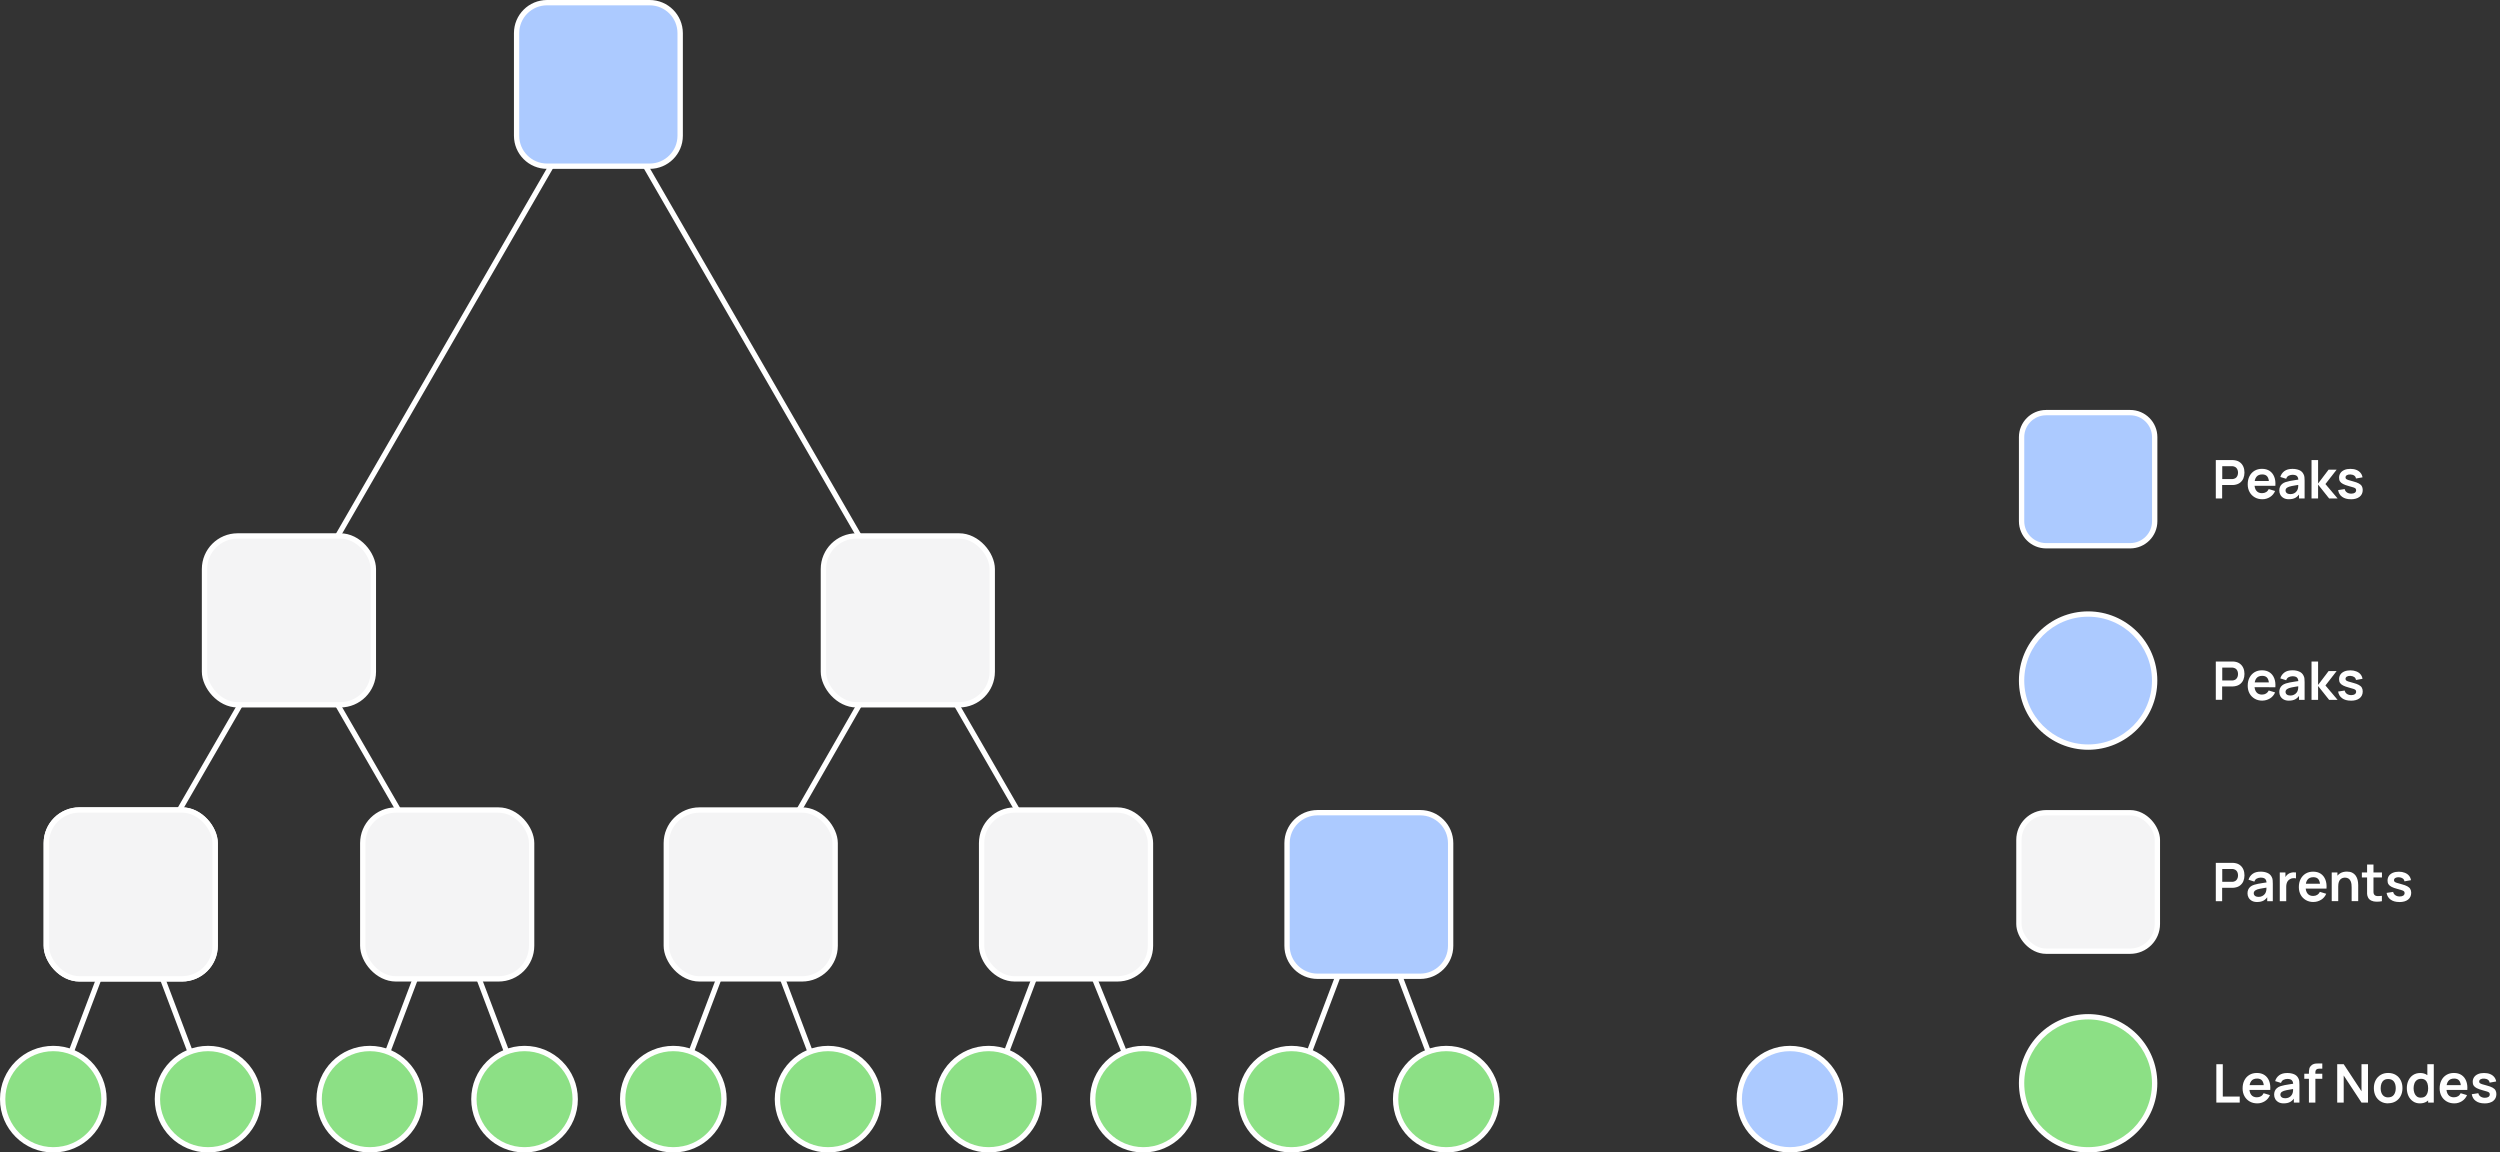 <?xml version="1.0" encoding="UTF-8"?><svg id="a" xmlns="http://www.w3.org/2000/svg" viewBox="0 0 469.31 216.35"><rect x="0" y="0" width="469.31" height="216.35" fill="#333333" stroke="none"/><defs><style>.b{fill:#fff;}.c{fill:#8ce085;}.d{fill:#accaff;}.e{fill:#f4f4f5;}.e,.f{stroke:#fff;stroke-miterlimit:10;}.f{fill:none;}</style></defs><g><path class="c" d="M391.99,215.86c-6.89,0-12.49-5.6-12.49-12.49s5.6-12.49,12.49-12.49,12.49,5.6,12.49,12.49-5.6,12.49-12.49,12.49Z"/><path class="b" d="M391.99,191.37c6.61,0,11.99,5.38,11.99,11.99s-5.38,11.99-11.99,11.99-11.99-5.38-11.99-11.99,5.38-11.99,11.99-11.99m0-1c-7.18,0-12.99,5.82-12.99,12.99s5.82,12.99,12.99,12.99,12.99-5.82,12.99-12.99-5.82-12.99-12.99-12.99h0Z"/></g><line class="f" x1="24.54" y1="167.91" x2="112.33" y2="15.85"/><line class="f" x1="140.92" y1="167.91" x2="170.41" y2="116.46"/><line class="f" x1="200.12" y1="167.91" x2="112.33" y2="15.85"/><line class="f" x1="83.95" y1="167.91" x2="54.24" y2="116.46"/><rect class="e" x="8.69" y="152.06" width="31.7" height="31.7" rx="6.22" ry="6.22"/><g><path class="d" d="M102.7,.5h19.27c3.15,0,5.72,2.56,5.72,5.72V25.48c0,3.15-2.56,5.72-5.72,5.72h-19.27c-3.15,0-5.72-2.56-5.72-5.72V6.22c0-3.16,2.56-5.72,5.72-5.72Z"/><path class="b" d="M121.96,1c2.88,0,5.22,2.34,5.22,5.22V25.48c0,2.88-2.34,5.22-5.22,5.22h-19.27c-2.88,0-5.22-2.34-5.22-5.22V6.22c0-2.88,2.34-5.22,5.22-5.22h19.27M121.96,0h-19.27C99.26,0,96.48,2.78,96.48,6.22V25.48c0,3.43,2.78,6.22,6.22,6.22h19.27c3.43,0,6.22-2.78,6.22-6.22V6.22C128.18,2.78,125.39,0,121.96,0h0Z"/></g><rect class="e" x="38.39" y="100.61" width="31.7" height="31.7" rx="6.22" ry="6.22"/><rect class="e" x="154.57" y="100.61" width="31.7" height="31.7" rx="6.22" ry="6.22"/><g><path class="d" d="M384.09,77.46h15.79c2.54,0,4.6,2.06,4.6,4.6v15.8c0,2.54-2.06,4.6-4.6,4.6h-15.79c-2.54,0-4.6-2.06-4.6-4.6v-15.79c0-2.54,2.06-4.6,4.6-4.6Z"/><path class="b" d="M399.89,77.96c2.26,0,4.1,1.84,4.1,4.1v15.79c0,2.26-1.84,4.1-4.1,4.1h-15.79c-2.26,0-4.1-1.84-4.1-4.1v-15.79c0-2.26,1.84-4.1,4.1-4.1h15.79m0-1h-15.79c-2.81,0-5.1,2.28-5.1,5.1v15.79c0,2.81,2.28,5.1,5.1,5.1h15.79c2.81,0,5.1-2.28,5.1-5.1v-15.79c0-2.81-2.28-5.1-5.1-5.1h0Z"/></g><g><path class="d" d="M391.99,140.25c-6.89,0-12.49-5.6-12.49-12.49s5.6-12.49,12.49-12.49,12.49,5.6,12.49,12.49-5.6,12.49-12.49,12.49Z"/><path class="b" d="M391.99,115.77c6.61,0,11.99,5.38,11.99,11.99s-5.38,11.99-11.99,11.99-11.99-5.38-11.99-11.99,5.38-11.99,11.99-11.99m0-1c-7.18,0-12.99,5.82-12.99,12.99s5.82,12.99,12.99,12.99,12.99-5.82,12.99-12.99-5.82-12.99-12.99-12.99h0Z"/></g><rect class="e" x="379" y="152.57" width="25.99" height="25.99" rx="5.1" ry="5.1"/><line class="f" x1="24.54" y1="167.91" x2="10.01" y2="206.34"/><line class="f" x1="24.54" y1="167.91" x2="39.06" y2="206.34"/><line class="f" x1="83.95" y1="167.91" x2="69.42" y2="206.34"/><line class="f" x1="83.95" y1="167.91" x2="98.47" y2="206.34"/><line class="f" x1="140.92" y1="167.91" x2="126.4" y2="206.34"/><line class="f" x1="140.92" y1="167.91" x2="155.45" y2="206.34"/><line class="f" x1="200.12" y1="167.91" x2="185.59" y2="206.34"/><line class="f" x1="198.86" y1="167.4" x2="214.64" y2="206.34"/><line class="f" x1="256.97" y1="167.91" x2="242.44" y2="206.34"/><line class="f" x1="256.97" y1="167.91" x2="271.5" y2="206.34"/><g><circle class="c" cx="10.01" cy="206.34" r="9.51"/><path class="b" d="M10.01,197.33c4.97,0,9.01,4.04,9.01,9.01s-4.04,9.01-9.01,9.01-9.01-4.04-9.01-9.01,4.04-9.01,9.01-9.01m0-1C4.48,196.33,0,200.81,0,206.34s4.48,10.01,10.01,10.01,10.01-4.48,10.01-10.01-4.48-10.01-10.01-10.01h0Z"/></g><g><circle class="c" cx="39.06" cy="206.34" r="9.51"/><path class="b" d="M39.06,197.33c4.97,0,9.01,4.04,9.01,9.01s-4.04,9.01-9.01,9.01-9.01-4.04-9.01-9.01,4.04-9.01,9.01-9.01m0-1c-5.53,0-10.01,4.48-10.01,10.01s4.48,10.01,10.01,10.01,10.01-4.48,10.01-10.01-4.48-10.01-10.01-10.01h0Z"/></g><g><circle class="c" cx="69.42" cy="206.34" r="9.51"/><path class="b" d="M69.42,197.33c4.97,0,9.01,4.04,9.01,9.01s-4.04,9.01-9.01,9.01-9.01-4.04-9.01-9.01,4.04-9.01,9.01-9.01m0-1c-5.53,0-10.01,4.48-10.01,10.01s4.48,10.01,10.01,10.01,10.01-4.48,10.01-10.01-4.48-10.01-10.01-10.01h0Z"/></g><g><circle class="c" cx="98.47" cy="206.34" r="9.51"/><path class="b" d="M98.47,197.33c4.97,0,9.01,4.04,9.01,9.01s-4.04,9.01-9.01,9.01-9.01-4.04-9.01-9.01,4.04-9.01,9.01-9.01m0-1c-5.53,0-10.01,4.48-10.01,10.01s4.48,10.01,10.01,10.01,10.01-4.48,10.01-10.01-4.48-10.01-10.01-10.01h0Z"/></g><g><circle class="c" cx="126.4" cy="206.34" r="9.51"/><path class="b" d="M126.4,197.33c4.97,0,9.01,4.04,9.01,9.01s-4.04,9.01-9.01,9.01-9.01-4.04-9.01-9.01,4.04-9.01,9.01-9.01m0-1c-5.53,0-10.01,4.48-10.01,10.01s4.48,10.01,10.01,10.01,10.01-4.48,10.01-10.01-4.48-10.01-10.01-10.01h0Z"/></g><g><circle class="c" cx="155.45" cy="206.34" r="9.51"/><path class="b" d="M155.45,197.33c4.97,0,9.01,4.04,9.01,9.01s-4.04,9.01-9.01,9.01-9.01-4.04-9.01-9.01,4.04-9.01,9.01-9.01m0-1c-5.53,0-10.01,4.48-10.01,10.01s4.48,10.01,10.01,10.01,10.01-4.48,10.01-10.01-4.48-10.01-10.01-10.01h0Z"/></g><g><circle class="c" cx="185.59" cy="206.34" r="9.51"/><path class="b" d="M185.59,197.33c4.97,0,9.01,4.04,9.01,9.01s-4.04,9.01-9.01,9.01-9.01-4.04-9.01-9.01,4.04-9.01,9.01-9.01m0-1c-5.53,0-10.01,4.48-10.01,10.01s4.48,10.01,10.01,10.01,10.01-4.48,10.01-10.01-4.48-10.01-10.01-10.01h0Z"/></g><g><circle class="c" cx="214.65" cy="206.34" r="9.51"/><path class="b" d="M214.64,197.33c4.97,0,9.01,4.04,9.01,9.01s-4.04,9.01-9.01,9.01-9.01-4.04-9.01-9.01,4.04-9.01,9.01-9.01m0-1c-5.53,0-10.01,4.48-10.01,10.01s4.48,10.01,10.01,10.01,10.01-4.48,10.01-10.01-4.48-10.01-10.01-10.01h0Z"/></g><g><circle class="c" cx="242.44" cy="206.34" r="9.51"/><path class="b" d="M242.44,197.33c4.97,0,9.01,4.04,9.01,9.01s-4.04,9.01-9.01,9.01-9.01-4.04-9.01-9.01,4.04-9.01,9.01-9.01m0-1c-5.53,0-10.01,4.48-10.01,10.01s4.48,10.01,10.01,10.01,10.01-4.48,10.01-10.01-4.48-10.01-10.01-10.01h0Z"/></g><g><circle class="c" cx="271.5" cy="206.34" r="9.51"/><path class="b" d="M271.5,197.33c4.97,0,9.01,4.04,9.01,9.01s-4.04,9.01-9.01,9.01-9.01-4.04-9.01-9.01,4.04-9.01,9.01-9.01m0-1c-5.53,0-10.01,4.48-10.01,10.01s4.48,10.01,10.01,10.01,10.01-4.48,10.01-10.01-4.48-10.01-10.01-10.01h0Z"/></g><g><circle class="d" cx="336.01" cy="206.34" r="9.51"/><path class="b" d="M336.01,197.33c4.97,0,9.01,4.04,9.01,9.01s-4.04,9.01-9.01,9.01-9.01-4.04-9.01-9.01,4.04-9.01,9.01-9.01m0-1c-5.53,0-10.01,4.48-10.01,10.01s4.48,10.01,10.01,10.01,10.01-4.48,10.01-10.01-4.48-10.01-10.01-10.01h0Z"/></g><rect class="e" x="8.69" y="152.06" width="31.7" height="31.7" rx="6.22" ry="6.22" transform="translate(49.08 335.81) rotate(-180)"/><rect class="e" x="68.1" y="152.06" width="31.7" height="31.7" rx="6.22" ry="6.22"/><rect class="e" x="125.08" y="152.06" width="31.7" height="31.7" rx="6.22" ry="6.22"/><rect class="e" x="184.27" y="152.06" width="31.7" height="31.7" rx="6.22" ry="6.22"/><g><rect class="d" x="241.62" y="152.56" width="30.7" height="30.7" rx="5.72" ry="5.72"/><path class="b" d="M266.6,153.06c2.88,0,5.22,2.34,5.22,5.22v19.27c0,2.88-2.34,5.22-5.22,5.22h-19.27c-2.88,0-5.22-2.34-5.22-5.22v-19.27c0-2.88,2.34-5.22,5.22-5.22h19.27m0-1h-19.27c-3.43,0-6.22,2.78-6.22,6.22v19.27c0,3.43,2.78,6.22,6.22,6.22h19.27c3.43,0,6.22-2.78,6.22-6.22v-19.27c0-3.43-2.78-6.22-6.22-6.22h0Z"/></g><g><path class="b" d="M416.06,206.98v-7.2h1.21v6.07h3.18v1.13h-4.38Z"/><path class="b" d="M423.75,207.13c-.55,0-1.03-.12-1.44-.36s-.74-.57-.97-.99c-.23-.42-.35-.9-.35-1.45,0-.59,.11-1.1,.34-1.54s.54-.77,.94-1.01,.87-.36,1.4-.36c.56,0,1.04,.13,1.43,.39,.39,.26,.68,.63,.87,1.11,.19,.48,.26,1.04,.21,1.68h-1.19v-.44c0-.59-.11-1.01-.31-1.28-.2-.27-.52-.41-.96-.41-.49,0-.86,.15-1.1,.46-.24,.31-.36,.75-.36,1.34,0,.55,.12,.97,.36,1.27,.24,.3,.59,.45,1.05,.45,.3,0,.55-.07,.77-.2s.38-.32,.5-.57l1.19,.36c-.21,.49-.53,.87-.96,1.14-.43,.27-.91,.41-1.43,.41Zm-1.86-2.52v-.91h3.71v.91h-3.71Z"/><path class="b" d="M428.72,207.13c-.39,0-.72-.07-.99-.22-.27-.15-.47-.35-.61-.59-.14-.25-.21-.52-.21-.82,0-.26,.04-.49,.13-.7,.09-.21,.22-.39,.4-.54,.18-.15,.41-.28,.7-.37,.22-.07,.47-.13,.76-.19s.61-.11,.95-.16c.34-.05,.7-.1,1.07-.16l-.43,.25c0-.37-.08-.65-.25-.83-.17-.18-.46-.26-.86-.26-.24,0-.48,.06-.71,.17s-.38,.31-.47,.58l-1.1-.34c.13-.46,.39-.82,.76-1.1,.38-.28,.88-.42,1.52-.42,.48,0,.9,.08,1.27,.23,.37,.16,.64,.41,.81,.77,.1,.19,.16,.38,.17,.58,.02,.2,.03,.41,.03,.65v3.32h-1.05v-1.17l.17,.19c-.24,.39-.53,.68-.85,.86-.33,.18-.73,.27-1.22,.27Zm.24-.96c.27,0,.51-.05,.7-.14s.35-.21,.46-.36c.12-.14,.19-.27,.23-.39,.06-.15,.1-.33,.11-.53,0-.2,.01-.36,.01-.48l.37,.11c-.36,.06-.67,.11-.93,.15-.26,.04-.48,.08-.67,.12-.19,.04-.35,.08-.5,.13-.14,.05-.26,.11-.36,.17s-.17,.14-.22,.23c-.05,.09-.08,.19-.08,.3,0,.13,.03,.25,.1,.35,.07,.1,.16,.18,.29,.24,.13,.06,.29,.09,.48,.09Z"/><path class="b" d="M432.57,202.52v-.95h3.38v.95h-3.38Zm.87,4.46v-5.49c0-.14,0-.29,.01-.45,.01-.17,.04-.33,.08-.49,.05-.16,.13-.31,.26-.44,.15-.17,.32-.29,.5-.35,.18-.07,.35-.1,.53-.11,.17,0,.33-.01,.46-.01h.67v.98h-.62c-.23,0-.4,.06-.51,.17-.11,.11-.17,.27-.17,.45v5.75h-1.21Z"/><path class="b" d="M438.75,206.98v-7.2h1.22l3.34,5.08v-5.08h1.22v7.2h-1.22l-3.34-5.08v5.08h-1.22Z"/><path class="b" d="M448.32,207.13c-.54,0-1.01-.12-1.42-.37-.4-.24-.72-.58-.94-1.01s-.33-.92-.33-1.48,.11-1.06,.34-1.49,.54-.76,.94-1,.87-.36,1.4-.36,1.02,.12,1.42,.36c.4,.24,.72,.58,.94,1.01,.22,.43,.33,.92,.33,1.48s-.11,1.05-.34,1.48c-.22,.43-.54,.76-.94,1-.4,.24-.88,.36-1.42,.36Zm0-1.13c.48,0,.84-.16,1.07-.48,.23-.32,.35-.73,.35-1.24s-.12-.94-.35-1.25c-.24-.31-.59-.47-1.07-.47-.32,0-.59,.07-.8,.22-.21,.15-.36,.35-.46,.61-.1,.26-.15,.56-.15,.9,0,.52,.12,.94,.36,1.25,.24,.31,.59,.47,1.05,.47Z"/><path class="b" d="M454.28,207.13c-.5,0-.93-.12-1.3-.38-.37-.25-.66-.59-.86-1.02s-.3-.92-.3-1.46,.1-1.03,.31-1.46c.21-.43,.5-.77,.87-1.01s.82-.37,1.33-.37,.94,.12,1.29,.37c.35,.25,.61,.59,.79,1.02s.27,.92,.27,1.46-.09,1.02-.27,1.45-.45,.77-.8,1.02c-.36,.25-.8,.38-1.33,.38Zm.18-1.08c.32,0,.58-.07,.78-.22,.2-.15,.34-.36,.44-.62s.14-.58,.14-.92-.05-.66-.14-.93c-.09-.26-.23-.47-.43-.62s-.44-.22-.75-.22c-.32,0-.59,.08-.8,.24s-.37,.37-.46,.64c-.1,.27-.15,.57-.15,.89s.05,.63,.15,.9c.1,.27,.25,.48,.45,.64,.2,.16,.46,.23,.77,.23Zm1.36,.93v-3.79h-.15v-3.41h1.21v7.2h-1.06Z"/><path class="b" d="M460.74,207.13c-.55,0-1.03-.12-1.44-.36s-.74-.57-.97-.99c-.23-.42-.35-.9-.35-1.45,0-.59,.11-1.1,.34-1.54s.54-.77,.94-1.01,.87-.36,1.4-.36c.56,0,1.04,.13,1.43,.39,.39,.26,.68,.63,.87,1.11,.19,.48,.26,1.04,.21,1.68h-1.19v-.44c0-.59-.11-1.01-.31-1.28-.2-.27-.52-.41-.96-.41-.49,0-.86,.15-1.1,.46-.24,.31-.36,.75-.36,1.34,0,.55,.12,.97,.36,1.27,.24,.3,.59,.45,1.05,.45,.3,0,.55-.07,.77-.2s.38-.32,.5-.57l1.19,.36c-.21,.49-.53,.87-.96,1.14-.43,.27-.91,.41-1.43,.41Zm-1.86-2.52v-.91h3.71v.91h-3.71Z"/><path class="b" d="M466.39,207.13c-.67,0-1.21-.15-1.62-.45-.42-.3-.67-.72-.76-1.27l1.23-.19c.06,.27,.2,.48,.42,.63s.49,.23,.82,.23c.29,0,.51-.06,.67-.17,.16-.12,.24-.27,.24-.47,0-.12-.03-.22-.09-.3s-.19-.15-.38-.22c-.2-.07-.5-.16-.9-.26-.45-.12-.81-.25-1.08-.39-.27-.14-.46-.3-.58-.49-.12-.19-.17-.42-.17-.69,0-.34,.09-.63,.26-.88s.42-.44,.74-.58,.69-.2,1.12-.2,.79,.06,1.12,.19,.59,.32,.79,.56c.2,.24,.32,.52,.37,.84l-1.23,.22c-.03-.23-.13-.41-.31-.54-.18-.13-.42-.21-.71-.22-.28-.02-.51,.03-.68,.13-.17,.1-.26,.24-.26,.43,0,.1,.03,.19,.1,.26s.21,.15,.42,.22c.21,.07,.53,.16,.95,.27,.43,.11,.77,.24,1.03,.38,.26,.14,.45,.31,.56,.51,.11,.2,.17,.44,.17,.71,0,.54-.2,.97-.59,1.28-.4,.31-.94,.47-1.64,.47Z"/></g><g><path class="b" d="M415.96,169.18v-7.2h2.97c.07,0,.16,0,.27,0,.11,0,.21,.02,.3,.03,.42,.06,.76,.2,1.03,.42,.27,.21,.47,.48,.61,.81s.2,.69,.2,1.08-.07,.75-.2,1.08c-.13,.33-.34,.59-.61,.81s-.61,.35-1.03,.42c-.09,.01-.2,.02-.31,.03s-.2,0-.27,0h-1.77v2.51h-1.21Zm1.21-3.64h1.72c.07,0,.14,0,.22,0,.08,0,.16-.02,.23-.04,.2-.05,.36-.14,.47-.27,.12-.13,.2-.27,.25-.43,.05-.16,.07-.32,.07-.47s-.02-.31-.07-.47c-.05-.16-.13-.31-.25-.43s-.27-.21-.47-.26c-.07-.02-.15-.03-.23-.04-.08,0-.16,0-.22,0h-1.72v2.43Z"/><path class="b" d="M423.72,169.33c-.39,0-.72-.07-.99-.22-.27-.15-.47-.35-.61-.59-.14-.25-.21-.52-.21-.81,0-.26,.04-.49,.13-.7,.09-.21,.22-.39,.4-.54,.18-.15,.41-.28,.7-.37,.22-.07,.47-.13,.76-.19s.61-.11,.95-.16c.34-.05,.7-.1,1.07-.16l-.43,.25c0-.37-.08-.65-.25-.83s-.46-.26-.86-.26c-.24,0-.48,.06-.71,.17s-.38,.31-.47,.58l-1.1-.35c.13-.46,.39-.82,.76-1.1s.88-.42,1.52-.42c.48,0,.9,.08,1.27,.24,.37,.16,.64,.41,.81,.77,.1,.19,.16,.38,.17,.58,.02,.2,.03,.41,.03,.65v3.31h-1.05v-1.17l.17,.19c-.24,.39-.53,.68-.85,.86s-.73,.27-1.22,.27Zm.24-.96c.27,0,.51-.05,.7-.15s.35-.21,.46-.35c.12-.14,.19-.27,.23-.4,.06-.15,.1-.33,.11-.53,0-.2,.01-.36,.01-.48l.37,.11c-.36,.06-.67,.11-.93,.15-.26,.04-.48,.08-.67,.12-.19,.04-.35,.08-.5,.13-.14,.05-.26,.11-.36,.18-.1,.07-.17,.14-.22,.23s-.08,.19-.08,.3c0,.13,.03,.25,.1,.35,.07,.1,.16,.18,.29,.24,.13,.06,.29,.09,.48,.09Z"/><path class="b" d="M427.97,169.18v-5.4h1.06v1.31l-.13-.17c.07-.18,.16-.34,.27-.49s.25-.27,.4-.37c.13-.09,.28-.16,.44-.21,.16-.05,.33-.08,.5-.09s.33,0,.5,.02v1.12c-.16-.05-.34-.06-.55-.04s-.4,.07-.56,.17c-.17,.09-.3,.21-.41,.34-.11,.14-.18,.3-.23,.48-.05,.18-.08,.37-.08,.58v2.75h-1.21Z"/><path class="b" d="M434.31,169.33c-.55,0-1.03-.12-1.44-.36s-.74-.56-.97-.98c-.23-.42-.35-.9-.35-1.45,0-.59,.11-1.1,.34-1.54,.23-.43,.54-.77,.94-1.01,.4-.24,.87-.36,1.4-.36,.56,0,1.04,.13,1.43,.39s.68,.63,.87,1.11c.19,.48,.26,1.04,.21,1.68h-1.19v-.44c0-.59-.11-1.01-.31-1.29-.2-.27-.52-.41-.96-.41-.49,0-.86,.15-1.1,.46s-.36,.75-.36,1.34c0,.55,.12,.97,.36,1.27s.59,.45,1.05,.45c.3,0,.55-.07,.77-.2,.21-.13,.38-.32,.5-.57l1.19,.36c-.21,.49-.53,.87-.96,1.13s-.91,.41-1.43,.41Zm-1.86-2.52v-.91h3.71v.91h-3.71Z"/><path class="b" d="M437.72,169.18v-5.4h1.07v1.67h.15v3.72h-1.22Zm3.74,0v-2.6c0-.17-.01-.36-.03-.57-.02-.21-.08-.41-.16-.6-.08-.19-.21-.35-.38-.47-.17-.12-.4-.19-.68-.19-.15,0-.3,.03-.46,.08-.15,.05-.29,.14-.41,.26-.12,.12-.22,.29-.29,.5-.07,.21-.11,.48-.11,.81l-.71-.31c0-.46,.09-.88,.27-1.25,.18-.37,.44-.67,.79-.89s.77-.33,1.28-.33c.4,0,.73,.07,.99,.2,.26,.13,.47,.3,.62,.51s.27,.43,.34,.66c.07,.23,.12,.45,.14,.66,.02,.21,.03,.38,.03,.51v3.01h-1.22Z"/><path class="b" d="M443.38,164.72v-.94h3.77v.94h-3.77Zm3.77,4.46c-.36,.07-.71,.1-1.05,.09-.34,0-.65-.07-.92-.19-.27-.12-.48-.31-.62-.56-.12-.23-.19-.47-.2-.71s0-.52,0-.83v-4.69h1.2v4.62c0,.22,0,.41,0,.57,0,.16,.04,.3,.1,.4,.12,.2,.31,.31,.58,.33s.56,0,.9-.04v1.01Z"/><path class="b" d="M450.4,169.33c-.67,0-1.21-.15-1.62-.45-.42-.3-.67-.72-.76-1.26l1.23-.19c.06,.27,.2,.48,.42,.63s.49,.23,.82,.23c.29,0,.51-.06,.67-.17,.16-.12,.24-.27,.24-.47,0-.12-.03-.22-.09-.3-.06-.08-.19-.15-.38-.22-.2-.07-.5-.16-.9-.26-.45-.12-.81-.25-1.08-.39-.27-.14-.46-.3-.58-.49-.12-.19-.17-.42-.17-.69,0-.34,.09-.63,.26-.88s.42-.44,.74-.58c.32-.13,.69-.2,1.12-.2s.79,.07,1.12,.2,.59,.31,.79,.55c.2,.24,.32,.52,.37,.84l-1.23,.22c-.03-.23-.13-.41-.31-.54-.18-.13-.42-.21-.71-.23-.28-.02-.51,.03-.68,.13-.17,.1-.26,.24-.26,.43,0,.1,.03,.19,.1,.27s.21,.15,.42,.22c.21,.07,.53,.16,.95,.27,.43,.11,.77,.24,1.03,.38,.26,.14,.45,.31,.56,.51,.11,.2,.17,.43,.17,.71,0,.54-.2,.97-.59,1.28-.4,.31-.94,.46-1.64,.46Z"/></g><g><path class="b" d="M415.96,131.38v-7.2h2.97c.07,0,.16,0,.27,0,.11,0,.21,.02,.3,.03,.42,.06,.76,.2,1.03,.42,.27,.21,.47,.48,.61,.81s.2,.69,.2,1.08-.07,.75-.2,1.08c-.13,.33-.34,.59-.61,.81s-.61,.35-1.03,.42c-.09,.01-.2,.02-.31,.03s-.2,0-.27,0h-1.77v2.51h-1.21Zm1.21-3.64h1.72c.07,0,.14,0,.22,0,.08,0,.16-.02,.23-.04,.2-.05,.36-.14,.47-.27,.12-.13,.2-.27,.25-.43,.05-.16,.07-.32,.07-.47s-.02-.31-.07-.47c-.05-.16-.13-.31-.25-.43s-.27-.21-.47-.26c-.07-.02-.15-.03-.23-.04-.08,0-.16,0-.22,0h-1.72v2.43Z"/><path class="b" d="M424.71,131.53c-.55,0-1.03-.12-1.44-.36s-.74-.56-.97-.98c-.23-.42-.35-.9-.35-1.45,0-.59,.11-1.1,.34-1.54,.23-.43,.54-.77,.94-1.01,.4-.24,.87-.36,1.4-.36,.56,0,1.04,.13,1.43,.39s.68,.63,.87,1.11c.19,.48,.26,1.04,.21,1.68h-1.19v-.44c0-.59-.11-1.01-.31-1.29-.2-.27-.52-.41-.96-.41-.49,0-.86,.15-1.1,.46s-.36,.75-.36,1.34c0,.55,.12,.97,.36,1.27s.59,.45,1.05,.45c.3,0,.55-.07,.77-.2,.21-.13,.38-.32,.5-.57l1.19,.36c-.21,.49-.53,.87-.96,1.13s-.91,.41-1.43,.41Zm-1.86-2.52v-.91h3.71v.91h-3.71Z"/><path class="b" d="M429.69,131.53c-.39,0-.72-.07-.99-.22-.27-.15-.47-.35-.61-.59-.14-.25-.21-.52-.21-.81,0-.26,.04-.49,.13-.7,.09-.21,.22-.39,.4-.54,.18-.15,.41-.28,.7-.37,.22-.07,.47-.13,.76-.19s.61-.11,.95-.16c.34-.05,.7-.1,1.07-.16l-.43,.25c0-.37-.08-.65-.25-.83s-.46-.26-.86-.26c-.24,0-.48,.06-.71,.17s-.38,.31-.47,.58l-1.1-.35c.13-.46,.39-.82,.76-1.1s.88-.42,1.52-.42c.48,0,.9,.08,1.27,.24,.37,.16,.64,.41,.81,.77,.1,.19,.16,.38,.17,.58,.02,.2,.03,.41,.03,.65v3.31h-1.05v-1.17l.17,.19c-.24,.39-.53,.68-.85,.86s-.73,.27-1.22,.27Zm.24-.96c.27,0,.51-.05,.7-.15s.35-.21,.46-.35c.12-.14,.19-.27,.23-.4,.06-.15,.1-.33,.11-.53,0-.2,.01-.36,.01-.48l.37,.11c-.36,.06-.67,.11-.93,.15-.26,.04-.48,.08-.67,.12-.19,.04-.35,.08-.5,.13-.14,.05-.26,.11-.36,.18-.1,.07-.17,.14-.22,.23s-.08,.19-.08,.3c0,.13,.03,.25,.1,.35,.07,.1,.16,.18,.29,.24,.13,.06,.29,.09,.48,.09Z"/><path class="b" d="M433.93,131.38v-7.2h1.23v4.4l1.97-2.6h1.51l-2.1,2.7,2.28,2.7h-1.59l-2.07-2.6v2.6h-1.23Z"/><path class="b" d="M441.3,131.53c-.67,0-1.21-.15-1.62-.45-.42-.3-.67-.72-.76-1.26l1.23-.19c.06,.27,.2,.48,.42,.63s.49,.23,.82,.23c.29,0,.51-.06,.67-.17,.16-.12,.24-.27,.24-.47,0-.12-.03-.22-.09-.3-.06-.08-.19-.15-.38-.22-.2-.07-.5-.16-.9-.26-.45-.12-.81-.25-1.08-.39-.27-.14-.46-.3-.58-.49-.12-.19-.17-.42-.17-.69,0-.34,.09-.63,.26-.88s.42-.44,.74-.58c.32-.13,.69-.2,1.12-.2s.79,.07,1.12,.2,.59,.31,.79,.55c.2,.24,.32,.52,.37,.84l-1.23,.22c-.03-.23-.13-.41-.31-.54-.18-.13-.42-.21-.71-.23-.28-.02-.51,.03-.68,.13-.17,.1-.26,.24-.26,.43,0,.1,.03,.19,.1,.27s.21,.15,.42,.22c.21,.07,.53,.16,.95,.27,.43,.11,.77,.24,1.03,.38,.26,.14,.45,.31,.56,.51,.11,.2,.17,.43,.17,.71,0,.54-.2,.97-.59,1.28-.4,.31-.94,.46-1.64,.46Z"/></g><g><path class="b" d="M415.96,93.57v-7.2h2.97c.07,0,.16,0,.27,0,.11,0,.21,.02,.3,.03,.42,.06,.76,.2,1.03,.42,.27,.21,.47,.48,.61,.81s.2,.69,.2,1.08-.07,.75-.2,1.08c-.13,.32-.34,.59-.61,.81-.27,.21-.61,.35-1.03,.42-.09,.01-.2,.02-.31,.03s-.2,0-.27,0h-1.77v2.52h-1.21Zm1.21-3.64h1.72c.07,0,.14,0,.22,0,.08,0,.16-.02,.23-.04,.2-.05,.36-.14,.47-.26s.2-.27,.25-.43c.05-.16,.07-.32,.07-.47s-.02-.31-.07-.47c-.05-.16-.13-.31-.25-.43-.12-.13-.27-.22-.47-.27-.07-.02-.15-.03-.23-.04-.08,0-.16,0-.22,0h-1.72v2.43Z"/><path class="b" d="M424.71,93.72c-.55,0-1.03-.12-1.44-.36s-.74-.57-.97-.99c-.23-.42-.35-.9-.35-1.45,0-.59,.11-1.1,.34-1.54s.54-.77,.94-1.01,.87-.36,1.4-.36c.56,0,1.04,.13,1.43,.39,.39,.26,.68,.63,.87,1.11,.19,.48,.26,1.04,.21,1.68h-1.19v-.44c0-.59-.11-1.01-.31-1.28-.2-.27-.52-.41-.96-.41-.49,0-.86,.15-1.1,.46-.24,.31-.36,.75-.36,1.34,0,.55,.12,.97,.36,1.27,.24,.3,.59,.45,1.05,.45,.3,0,.55-.07,.77-.2s.38-.32,.5-.57l1.19,.36c-.21,.49-.53,.87-.96,1.14-.43,.27-.91,.41-1.43,.41Zm-1.86-2.52v-.91h3.71v.91h-3.71Z"/><path class="b" d="M429.69,93.72c-.39,0-.72-.07-.99-.22-.27-.15-.47-.35-.61-.59-.14-.25-.21-.52-.21-.82,0-.26,.04-.49,.13-.7,.09-.21,.22-.39,.4-.54,.18-.15,.41-.28,.7-.37,.22-.07,.47-.13,.76-.19s.61-.11,.95-.16c.34-.05,.7-.1,1.07-.16l-.43,.25c0-.37-.08-.65-.25-.83-.17-.18-.46-.26-.86-.26-.24,0-.48,.06-.71,.17s-.38,.31-.47,.58l-1.1-.34c.13-.46,.39-.82,.76-1.1,.38-.28,.88-.42,1.52-.42,.48,0,.9,.08,1.27,.23,.37,.16,.64,.41,.81,.77,.1,.19,.16,.38,.17,.58,.02,.2,.03,.41,.03,.65v3.32h-1.05v-1.17l.17,.19c-.24,.39-.53,.68-.85,.86-.33,.18-.73,.27-1.22,.27Zm.24-.96c.27,0,.51-.05,.7-.14s.35-.21,.46-.36c.12-.14,.19-.27,.23-.39,.06-.15,.1-.33,.11-.53,0-.2,.01-.36,.01-.48l.37,.11c-.36,.06-.67,.11-.93,.15-.26,.04-.48,.08-.67,.12-.19,.04-.35,.08-.5,.13-.14,.05-.26,.11-.36,.17s-.17,.14-.22,.23c-.05,.09-.08,.19-.08,.3,0,.13,.03,.25,.1,.35,.07,.1,.16,.18,.29,.24,.13,.06,.29,.09,.48,.09Z"/><path class="b" d="M433.93,93.57v-7.2h1.23v4.4l1.97-2.6h1.51l-2.1,2.7,2.28,2.7h-1.59l-2.07-2.6v2.6h-1.23Z"/><path class="b" d="M441.3,93.72c-.67,0-1.21-.15-1.62-.45-.42-.3-.67-.72-.76-1.27l1.23-.19c.06,.27,.2,.48,.42,.63s.49,.23,.82,.23c.29,0,.51-.06,.67-.17,.16-.12,.24-.27,.24-.47,0-.12-.03-.22-.09-.3s-.19-.15-.38-.22c-.2-.07-.5-.16-.9-.26-.45-.12-.81-.25-1.08-.39-.27-.14-.46-.3-.58-.49-.12-.19-.17-.42-.17-.69,0-.34,.09-.63,.26-.88s.42-.44,.74-.58,.69-.2,1.12-.2,.79,.06,1.12,.19,.59,.32,.79,.56c.2,.24,.32,.52,.37,.84l-1.23,.22c-.03-.23-.13-.41-.31-.54-.18-.13-.42-.21-.71-.22-.28-.02-.51,.03-.68,.13-.17,.1-.26,.24-.26,.43,0,.1,.03,.19,.1,.26s.21,.15,.42,.22c.21,.07,.53,.16,.95,.27,.43,.11,.77,.24,1.03,.38,.26,.14,.45,.31,.56,.51,.11,.2,.17,.44,.17,.71,0,.54-.2,.97-.59,1.28-.4,.31-.94,.47-1.64,.47Z"/></g></svg>